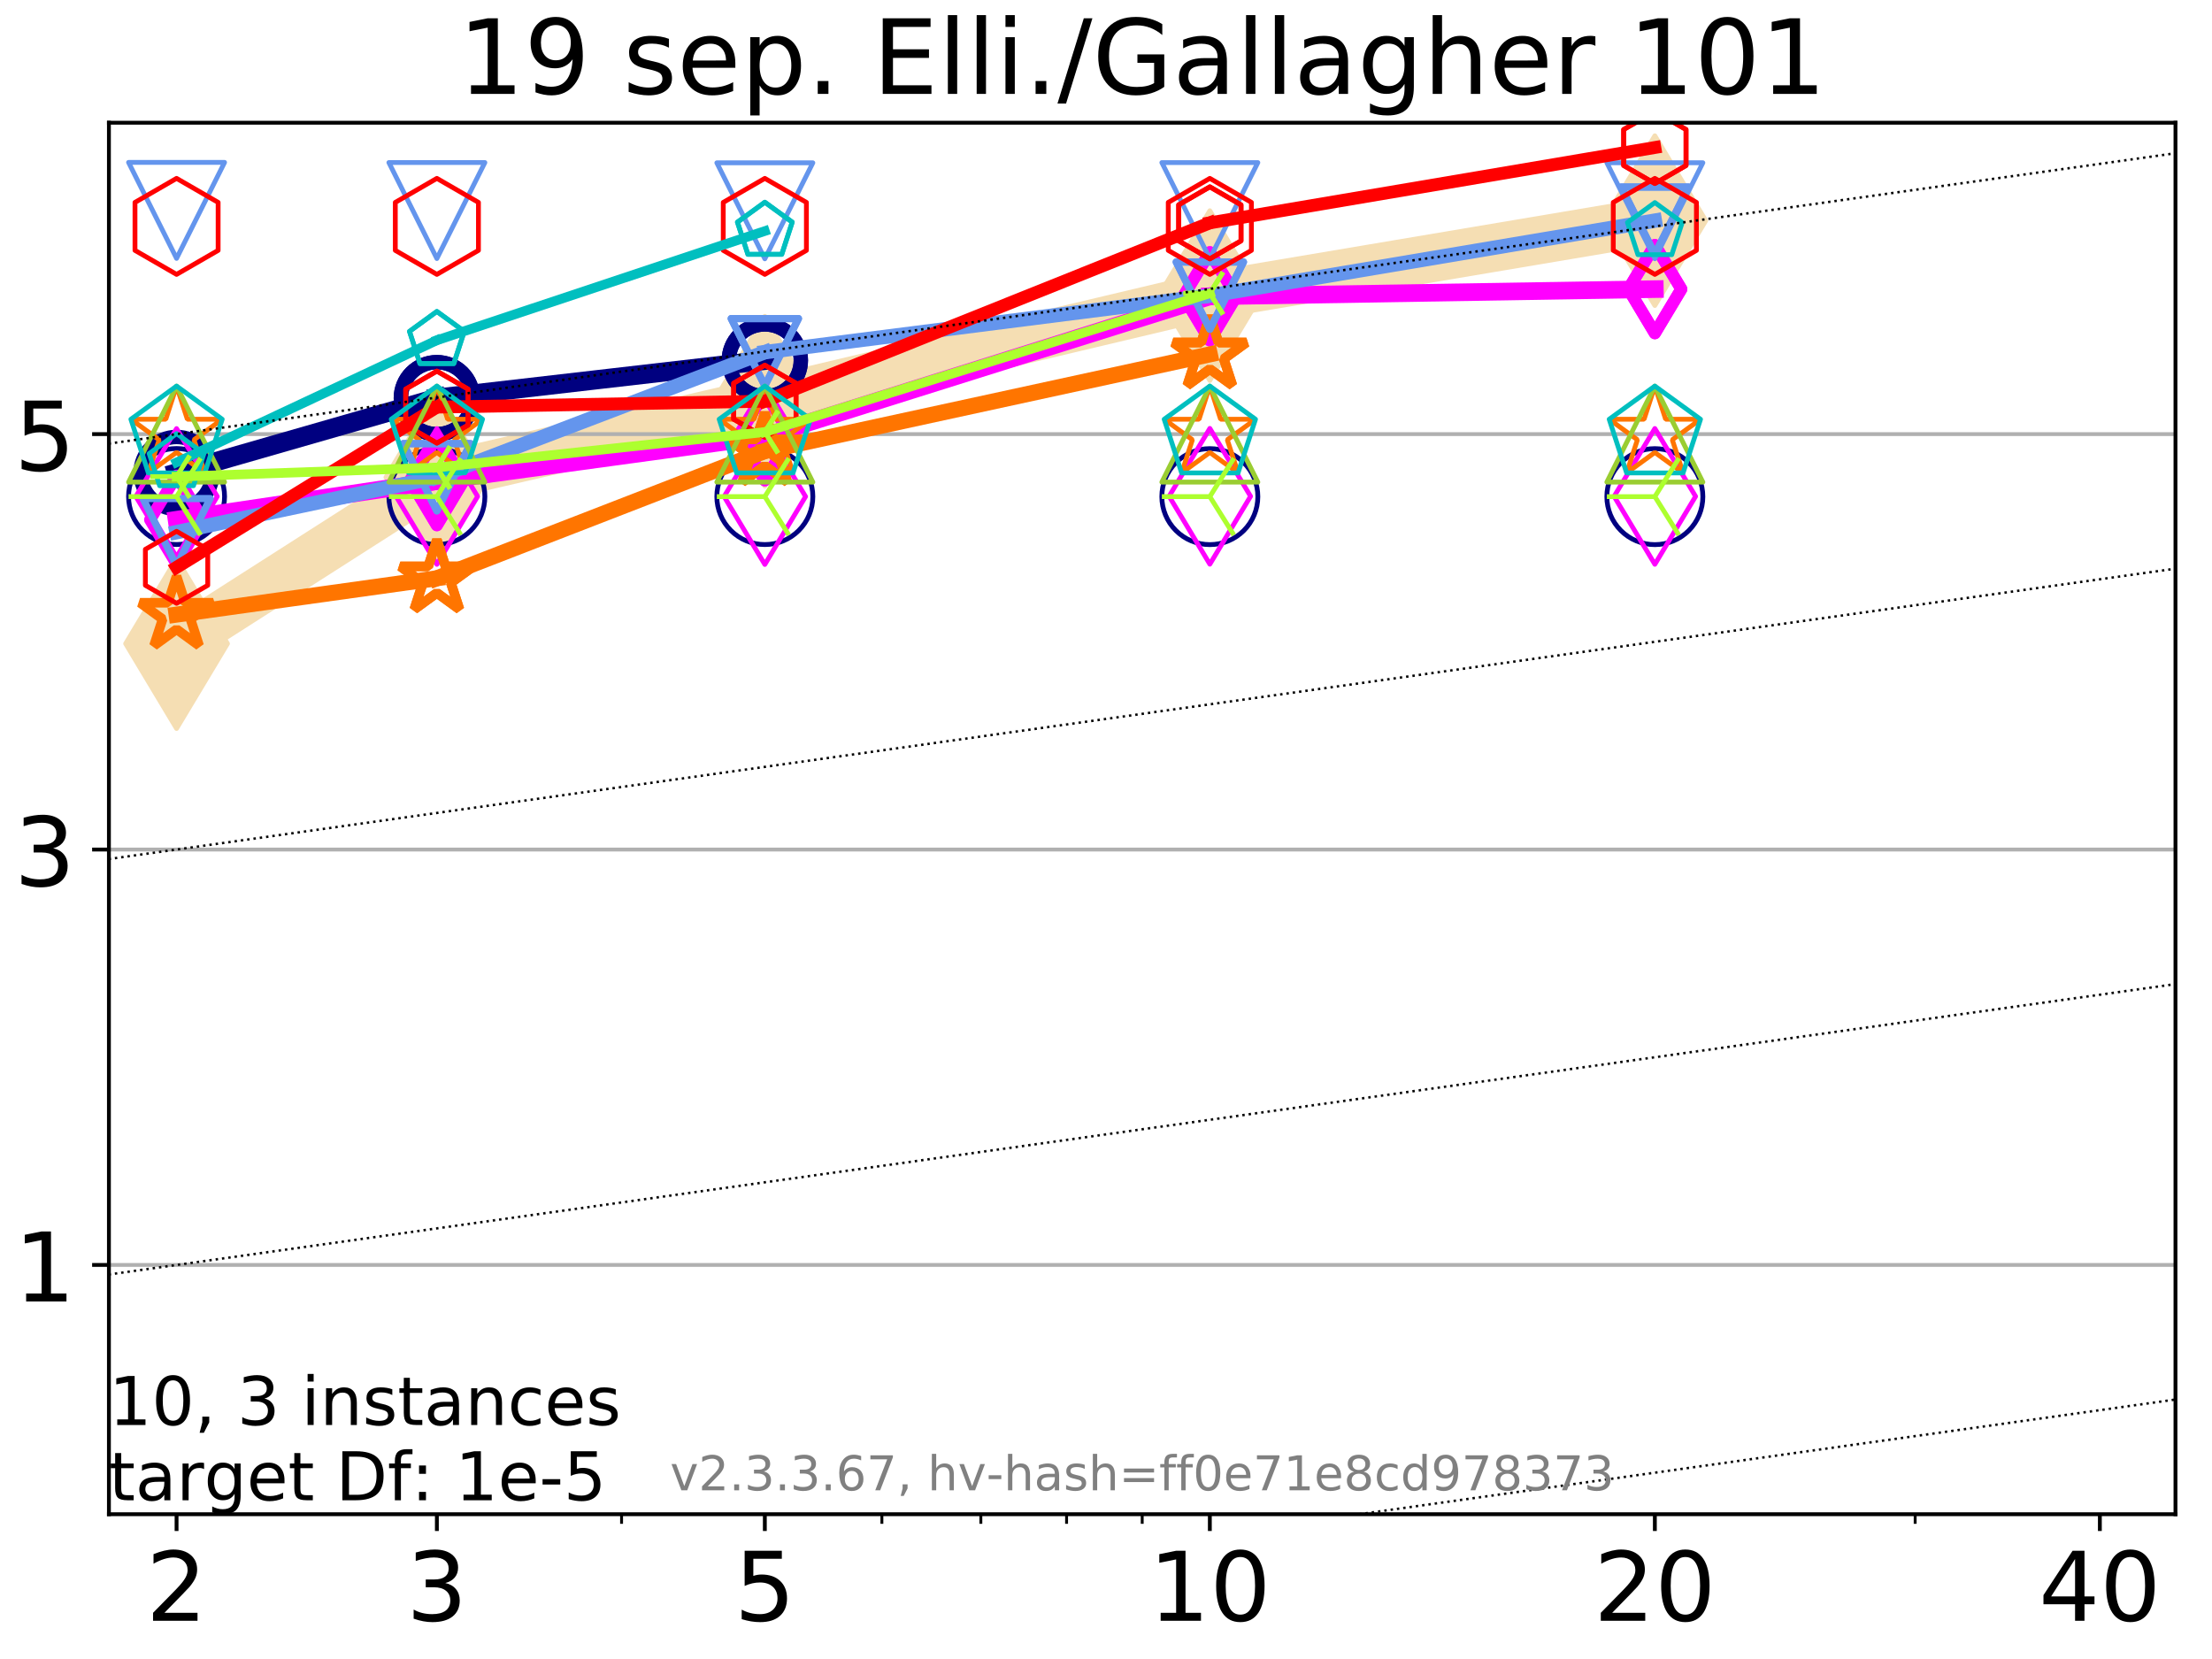 <?xml version="1.0" encoding="utf-8" standalone="no"?>
<!DOCTYPE svg PUBLIC "-//W3C//DTD SVG 1.1//EN"
  "http://www.w3.org/Graphics/SVG/1.1/DTD/svg11.dtd">
<!-- Created with matplotlib (https://matplotlib.org/) -->
<svg height="345.6pt" version="1.1" viewBox="0 0 460.8 345.6" width="460.8pt" xmlns="http://www.w3.org/2000/svg" xmlns:xlink="http://www.w3.org/1999/xlink">
 <defs>
  <style type="text/css">
*{stroke-linecap:butt;stroke-linejoin:round;}
  </style>
 </defs>
 <g id="figure_1">
  <g id="patch_1">
   <path d="M 0 345.6 
L 460.8 345.6 
L 460.8 0 
L 0 0 
z
" style="fill:#ffffff;"/>
  </g>
  <g id="axes_1">
   <g id="patch_2">
    <path d="M 22.69 315.44 
L 453.192 315.44 
L 453.192 25.56 
L 22.69 25.56 
z
" style="fill:#ffffff;"/>
   </g>
   <g id="line2d_1">
    <path clip-path="url(#pf9510afdbc)" d="M 36.781 134.08 
L 91.009 99.422 
L 159.329 83.578 
L 252.032 61.578 
L 344.736 45.964 
" style="fill:none;stroke:#f5deb3;stroke-linecap:square;stroke-width:10;"/>
    <defs>
     <path d="M 0 17.678 
L 10.607 0 
L 0 -17.678 
L -10.607 0 
z
" id="maaa1778fa6" style="stroke:#f5deb3;stroke-linejoin:miter;"/>
    </defs>
    <g clip-path="url(#pf9510afdbc)">
     <use style="fill:#f5deb3;stroke:#f5deb3;stroke-linejoin:miter;" x="36.781" xlink:href="#maaa1778fa6" y="134.08"/>
     <use style="fill:#f5deb3;stroke:#f5deb3;stroke-linejoin:miter;" x="91.009" xlink:href="#maaa1778fa6" y="99.422"/>
     <use style="fill:#f5deb3;stroke:#f5deb3;stroke-linejoin:miter;" x="159.329" xlink:href="#maaa1778fa6" y="83.578"/>
     <use style="fill:#f5deb3;stroke:#f5deb3;stroke-linejoin:miter;" x="252.032" xlink:href="#maaa1778fa6" y="61.578"/>
     <use style="fill:#f5deb3;stroke:#f5deb3;stroke-linejoin:miter;" x="344.736" xlink:href="#maaa1778fa6" y="45.964"/>
    </g>
   </g>
   <g id="matplotlib.axis_1">
    <g id="xtick_1">
     <g id="line2d_2">
      <defs>
       <path d="M 0 0 
L 0 3.5 
" id="m8e5c3747d3" style="stroke:#000000;stroke-width:0.8;"/>
      </defs>
      <g>
       <use style="stroke:#000000;stroke-width:0.8;" x="36.781" xlink:href="#m8e5c3747d3" y="315.44"/>
      </g>
     </g>
     <g id="text_1">
      <!-- 2 -->
      <defs>
       <path d="M 19.188 8.297 
L 53.609 8.297 
L 53.609 0 
L 7.328 0 
L 7.328 8.297 
Q 12.938 14.109 22.625 23.891 
Q 32.328 33.688 34.812 36.531 
Q 39.547 41.844 41.422 45.531 
Q 43.312 49.219 43.312 52.781 
Q 43.312 58.594 39.234 62.25 
Q 35.156 65.922 28.609 65.922 
Q 23.969 65.922 18.812 64.312 
Q 13.672 62.703 7.812 59.422 
L 7.812 69.391 
Q 13.766 71.781 18.938 73 
Q 24.125 74.219 28.422 74.219 
Q 39.75 74.219 46.484 68.547 
Q 53.219 62.891 53.219 53.422 
Q 53.219 48.922 51.531 44.891 
Q 49.859 40.875 45.406 35.406 
Q 44.188 33.984 37.641 27.219 
Q 31.109 20.453 19.188 8.297 
z
" id="DejaVuSans-50"/>
      </defs>
      <g transform="translate(30.419 337.637)scale(0.2 -0.2)">
       <use xlink:href="#DejaVuSans-50"/>
      </g>
     </g>
    </g>
    <g id="xtick_2">
     <g id="line2d_3">
      <g>
       <use style="stroke:#000000;stroke-width:0.8;" x="91.009" xlink:href="#m8e5c3747d3" y="315.44"/>
      </g>
     </g>
     <g id="text_2">
      <!-- 3 -->
      <defs>
       <path d="M 40.578 39.312 
Q 47.656 37.797 51.625 33 
Q 55.609 28.219 55.609 21.188 
Q 55.609 10.406 48.188 4.484 
Q 40.766 -1.422 27.094 -1.422 
Q 22.516 -1.422 17.656 -0.516 
Q 12.797 0.391 7.625 2.203 
L 7.625 11.719 
Q 11.719 9.328 16.594 8.109 
Q 21.484 6.891 26.812 6.891 
Q 36.078 6.891 40.938 10.547 
Q 45.797 14.203 45.797 21.188 
Q 45.797 27.641 41.281 31.266 
Q 36.766 34.906 28.719 34.906 
L 20.219 34.906 
L 20.219 43.016 
L 29.109 43.016 
Q 36.375 43.016 40.234 45.922 
Q 44.094 48.828 44.094 54.297 
Q 44.094 59.906 40.109 62.906 
Q 36.141 65.922 28.719 65.922 
Q 24.656 65.922 20.016 65.031 
Q 15.375 64.156 9.812 62.312 
L 9.812 71.094 
Q 15.438 72.656 20.344 73.438 
Q 25.25 74.219 29.594 74.219 
Q 40.828 74.219 47.359 69.109 
Q 53.906 64.016 53.906 55.328 
Q 53.906 49.266 50.438 45.094 
Q 46.969 40.922 40.578 39.312 
z
" id="DejaVuSans-51"/>
      </defs>
      <g transform="translate(84.647 337.637)scale(0.2 -0.2)">
       <use xlink:href="#DejaVuSans-51"/>
      </g>
     </g>
    </g>
    <g id="xtick_3">
     <g id="line2d_4">
      <g>
       <use style="stroke:#000000;stroke-width:0.8;" x="159.329" xlink:href="#m8e5c3747d3" y="315.44"/>
      </g>
     </g>
     <g id="text_3">
      <!-- 5 -->
      <defs>
       <path d="M 10.797 72.906 
L 49.516 72.906 
L 49.516 64.594 
L 19.828 64.594 
L 19.828 46.734 
Q 21.969 47.469 24.109 47.828 
Q 26.266 48.188 28.422 48.188 
Q 40.625 48.188 47.75 41.5 
Q 54.891 34.812 54.891 23.391 
Q 54.891 11.625 47.562 5.094 
Q 40.234 -1.422 26.906 -1.422 
Q 22.312 -1.422 17.547 -0.641 
Q 12.797 0.141 7.719 1.703 
L 7.719 11.625 
Q 12.109 9.234 16.797 8.062 
Q 21.484 6.891 26.703 6.891 
Q 35.156 6.891 40.078 11.328 
Q 45.016 15.766 45.016 23.391 
Q 45.016 31 40.078 35.438 
Q 35.156 39.891 26.703 39.891 
Q 22.75 39.891 18.812 39.016 
Q 14.891 38.141 10.797 36.281 
z
" id="DejaVuSans-53"/>
      </defs>
      <g transform="translate(152.966 337.637)scale(0.2 -0.2)">
       <use xlink:href="#DejaVuSans-53"/>
      </g>
     </g>
    </g>
    <g id="xtick_4">
     <g id="line2d_5">
      <g>
       <use style="stroke:#000000;stroke-width:0.8;" x="252.032" xlink:href="#m8e5c3747d3" y="315.44"/>
      </g>
     </g>
     <g id="text_4">
      <!-- 10 -->
      <defs>
       <path d="M 12.406 8.297 
L 28.516 8.297 
L 28.516 63.922 
L 10.984 60.406 
L 10.984 69.391 
L 28.422 72.906 
L 38.281 72.906 
L 38.281 8.297 
L 54.391 8.297 
L 54.391 0 
L 12.406 0 
z
" id="DejaVuSans-49"/>
       <path d="M 31.781 66.406 
Q 24.172 66.406 20.328 58.906 
Q 16.5 51.422 16.5 36.375 
Q 16.5 21.391 20.328 13.891 
Q 24.172 6.391 31.781 6.391 
Q 39.453 6.391 43.281 13.891 
Q 47.125 21.391 47.125 36.375 
Q 47.125 51.422 43.281 58.906 
Q 39.453 66.406 31.781 66.406 
z
M 31.781 74.219 
Q 44.047 74.219 50.516 64.516 
Q 56.984 54.828 56.984 36.375 
Q 56.984 17.969 50.516 8.266 
Q 44.047 -1.422 31.781 -1.422 
Q 19.531 -1.422 13.062 8.266 
Q 6.594 17.969 6.594 36.375 
Q 6.594 54.828 13.062 64.516 
Q 19.531 74.219 31.781 74.219 
z
" id="DejaVuSans-48"/>
      </defs>
      <g transform="translate(239.307 337.637)scale(0.2 -0.2)">
       <use xlink:href="#DejaVuSans-49"/>
       <use x="63.623" xlink:href="#DejaVuSans-48"/>
      </g>
     </g>
    </g>
    <g id="xtick_5">
     <g id="line2d_6">
      <g>
       <use style="stroke:#000000;stroke-width:0.8;" x="344.736" xlink:href="#m8e5c3747d3" y="315.44"/>
      </g>
     </g>
     <g id="text_5">
      <!-- 20 -->
      <g transform="translate(332.011 337.637)scale(0.2 -0.2)">
       <use xlink:href="#DejaVuSans-50"/>
       <use x="63.623" xlink:href="#DejaVuSans-48"/>
      </g>
     </g>
    </g>
    <g id="xtick_6">
     <g id="line2d_7">
      <g>
       <use style="stroke:#000000;stroke-width:0.8;" x="437.439" xlink:href="#m8e5c3747d3" y="315.44"/>
      </g>
     </g>
     <g id="text_6">
      <!-- 40 -->
      <defs>
       <path d="M 37.797 64.312 
L 12.891 25.391 
L 37.797 25.391 
z
M 35.203 72.906 
L 47.609 72.906 
L 47.609 25.391 
L 58.016 25.391 
L 58.016 17.188 
L 47.609 17.188 
L 47.609 0 
L 37.797 0 
L 37.797 17.188 
L 4.891 17.188 
L 4.891 26.703 
z
" id="DejaVuSans-52"/>
      </defs>
      <g transform="translate(424.714 337.637)scale(0.2 -0.2)">
       <use xlink:href="#DejaVuSans-52"/>
       <use x="63.623" xlink:href="#DejaVuSans-48"/>
      </g>
     </g>
    </g>
    <g id="xtick_7">
     <g id="line2d_8">
      <defs>
       <path d="M 0 0 
L 0 2 
" id="m51ea4a0364" style="stroke:#000000;stroke-width:0.6;"/>
      </defs>
      <g>
       <use style="stroke:#000000;stroke-width:0.6;" x="129.485" xlink:href="#m51ea4a0364" y="315.44"/>
      </g>
     </g>
    </g>
    <g id="xtick_8">
     <g id="line2d_9">
      <g>
       <use style="stroke:#000000;stroke-width:0.6;" x="183.713" xlink:href="#m51ea4a0364" y="315.44"/>
      </g>
     </g>
    </g>
    <g id="xtick_9">
     <g id="line2d_10">
      <g>
       <use style="stroke:#000000;stroke-width:0.6;" x="204.329" xlink:href="#m51ea4a0364" y="315.44"/>
      </g>
     </g>
    </g>
    <g id="xtick_10">
     <g id="line2d_11">
      <g>
       <use style="stroke:#000000;stroke-width:0.6;" x="222.188" xlink:href="#m51ea4a0364" y="315.44"/>
      </g>
     </g>
    </g>
    <g id="xtick_11">
     <g id="line2d_12">
      <g>
       <use style="stroke:#000000;stroke-width:0.6;" x="237.941" xlink:href="#m51ea4a0364" y="315.44"/>
      </g>
     </g>
    </g>
    <g id="xtick_12">
     <g id="line2d_13">
      <g>
       <use style="stroke:#000000;stroke-width:0.6;" x="398.964" xlink:href="#m51ea4a0364" y="315.44"/>
      </g>
     </g>
    </g>
   </g>
   <g id="matplotlib.axis_2">
    <g id="ytick_1">
     <g id="line2d_14">
      <path clip-path="url(#pf9510afdbc)" d="M 22.69 263.515 
L 453.192 263.515 
" style="fill:none;stroke:#b0b0b0;stroke-linecap:square;stroke-width:0.8;"/>
     </g>
     <g id="line2d_15">
      <defs>
       <path d="M 0 0 
L -3.5 0 
" id="m1d9b1becca" style="stroke:#000000;stroke-width:0.8;"/>
      </defs>
      <g>
       <use style="stroke:#000000;stroke-width:0.8;" x="22.69" xlink:href="#m1d9b1becca" y="263.515"/>
      </g>
     </g>
     <g id="text_7">
      <!-- 1 -->
      <g transform="translate(2.965 271.113)scale(0.2 -0.2)">
       <use xlink:href="#DejaVuSans-49"/>
      </g>
     </g>
    </g>
    <g id="ytick_2">
     <g id="line2d_16">
      <path clip-path="url(#pf9510afdbc)" d="M 22.69 176.973 
L 453.192 176.973 
" style="fill:none;stroke:#b0b0b0;stroke-linecap:square;stroke-width:0.8;"/>
     </g>
     <g id="line2d_17">
      <g>
       <use style="stroke:#000000;stroke-width:0.8;" x="22.69" xlink:href="#m1d9b1becca" y="176.973"/>
      </g>
     </g>
     <g id="text_8">
      <!-- 3 -->
      <g transform="translate(2.965 184.571)scale(0.2 -0.2)">
       <use xlink:href="#DejaVuSans-51"/>
      </g>
     </g>
    </g>
    <g id="ytick_3">
     <g id="line2d_18">
      <path clip-path="url(#pf9510afdbc)" d="M 22.69 90.431 
L 453.192 90.431 
" style="fill:none;stroke:#b0b0b0;stroke-linecap:square;stroke-width:0.8;"/>
     </g>
     <g id="line2d_19">
      <g>
       <use style="stroke:#000000;stroke-width:0.8;" x="22.69" xlink:href="#m1d9b1becca" y="90.431"/>
      </g>
     </g>
     <g id="text_9">
      <!-- 5 -->
      <g transform="translate(2.965 98.03)scale(0.2 -0.2)">
       <use xlink:href="#DejaVuSans-53"/>
      </g>
     </g>
    </g>
   </g>
   <g id="line2d_20">
    <path clip-path="url(#pf9510afdbc)" d="M 36.781 98.529 
L 91.009 82.945 
" style="fill:none;stroke:#000080;stroke-linecap:square;stroke-width:4;"/>
    <defs>
     <path d="M 0 7.5 
C 1.989 7.5 3.897 6.71 5.303 5.303 
C 6.71 3.897 7.5 1.989 7.5 0 
C 7.5 -1.989 6.71 -3.897 5.303 -5.303 
C 3.897 -6.71 1.989 -7.5 0 -7.5 
C -1.989 -7.5 -3.897 -6.71 -5.303 -5.303 
C -6.71 -3.897 -7.5 -1.989 -7.5 0 
C -7.5 1.989 -6.71 3.897 -5.303 5.303 
C -3.897 6.71 -1.989 7.5 0 7.5 
z
" id="mbad9df6b24" style="stroke:#000080;stroke-width:3;"/>
    </defs>
    <g clip-path="url(#pf9510afdbc)">
     <use style="fill-opacity:0;stroke:#000080;stroke-width:3;" x="36.781" xlink:href="#mbad9df6b24" y="98.529"/>
     <use style="fill-opacity:0;stroke:#000080;stroke-width:3;" x="91.009" xlink:href="#mbad9df6b24" y="82.945"/>
    </g>
   </g>
   <g id="line2d_21">
    <path clip-path="url(#pf9510afdbc)" d="M 91.009 82.945 
L 159.329 75.07 
" style="fill:none;stroke:#000080;stroke-linecap:square;stroke-width:4;"/>
    <g clip-path="url(#pf9510afdbc)">
     <use style="fill-opacity:0;stroke:#000080;stroke-width:3;" x="91.009" xlink:href="#mbad9df6b24" y="82.945"/>
     <use style="fill-opacity:0;stroke:#000080;stroke-width:3;" x="159.329" xlink:href="#mbad9df6b24" y="75.07"/>
    </g>
   </g>
   <g id="line2d_22">
    <path clip-path="url(#pf9510afdbc)" d="M 159.329 75.07 
" style="fill:none;stroke:#000080;stroke-linecap:square;stroke-width:4;"/>
    <g clip-path="url(#pf9510afdbc)">
     <use style="fill-opacity:0;stroke:#000080;stroke-width:3;" x="159.329" xlink:href="#mbad9df6b24" y="75.07"/>
    </g>
   </g>
   <g id="line2d_23"/>
   <g id="line2d_24">
    <defs>
     <path d="M 0 10 
C 2.652 10 5.196 8.946 7.071 7.071 
C 8.946 5.196 10 2.652 10 0 
C 10 -2.652 8.946 -5.196 7.071 -7.071 
C 5.196 -8.946 2.652 -10 0 -10 
C -2.652 -10 -5.196 -8.946 -7.071 -7.071 
C -8.946 -5.196 -10 -2.652 -10 0 
C -10 2.652 -8.946 5.196 -7.071 7.071 
C -5.196 8.946 -2.652 10 0 10 
z
" id="m84ba2be146" style="stroke:#000080;"/>
    </defs>
    <g clip-path="url(#pf9510afdbc)">
     <use style="fill-opacity:0;stroke:#000080;" x="36.781" xlink:href="#m84ba2be146" y="103.432"/>
     <use style="fill-opacity:0;stroke:#000080;" x="91.009" xlink:href="#m84ba2be146" y="103.448"/>
     <use style="fill-opacity:0;stroke:#000080;" x="159.329" xlink:href="#m84ba2be146" y="103.44"/>
     <use style="fill-opacity:0;stroke:#000080;" x="252.032" xlink:href="#m84ba2be146" y="103.455"/>
     <use style="fill-opacity:0;stroke:#000080;" x="344.736" xlink:href="#m84ba2be146" y="103.456"/>
    </g>
   </g>
   <g id="line2d_25">
    <path clip-path="url(#pf9510afdbc)" d="M 36.781 108.274 
L 91.009 100.221 
" style="fill:none;stroke:#ff00ff;stroke-linecap:square;stroke-width:3.667;"/>
    <defs>
     <path d="M 0 9.192 
L 5.515 0 
L 0 -9.192 
L -5.515 0 
z
" id="m526e25d082" style="stroke:#ff00ff;stroke-linejoin:miter;stroke-width:2.5;"/>
    </defs>
    <g clip-path="url(#pf9510afdbc)">
     <use style="fill-opacity:0;stroke:#ff00ff;stroke-linejoin:miter;stroke-width:2.5;" x="36.781" xlink:href="#m526e25d082" y="108.274"/>
     <use style="fill-opacity:0;stroke:#ff00ff;stroke-linejoin:miter;stroke-width:2.5;" x="91.009" xlink:href="#m526e25d082" y="100.221"/>
    </g>
   </g>
   <g id="line2d_26">
    <path clip-path="url(#pf9510afdbc)" d="M 91.009 100.221 
L 159.329 90.878 
" style="fill:none;stroke:#ff00ff;stroke-linecap:square;stroke-width:3.667;"/>
    <g clip-path="url(#pf9510afdbc)">
     <use style="fill-opacity:0;stroke:#ff00ff;stroke-linejoin:miter;stroke-width:2.5;" x="91.009" xlink:href="#m526e25d082" y="100.221"/>
     <use style="fill-opacity:0;stroke:#ff00ff;stroke-linejoin:miter;stroke-width:2.5;" x="159.329" xlink:href="#m526e25d082" y="90.878"/>
    </g>
   </g>
   <g id="line2d_27">
    <path clip-path="url(#pf9510afdbc)" d="M 159.329 90.878 
L 252.032 61.731 
" style="fill:none;stroke:#ff00ff;stroke-linecap:square;stroke-width:3.667;"/>
    <g clip-path="url(#pf9510afdbc)">
     <use style="fill-opacity:0;stroke:#ff00ff;stroke-linejoin:miter;stroke-width:2.5;" x="159.329" xlink:href="#m526e25d082" y="90.878"/>
     <use style="fill-opacity:0;stroke:#ff00ff;stroke-linejoin:miter;stroke-width:2.5;" x="252.032" xlink:href="#m526e25d082" y="61.731"/>
    </g>
   </g>
   <g id="line2d_28">
    <path clip-path="url(#pf9510afdbc)" d="M 252.032 61.731 
L 344.736 60.229 
" style="fill:none;stroke:#ff00ff;stroke-linecap:square;stroke-width:3.667;"/>
    <g clip-path="url(#pf9510afdbc)">
     <use style="fill-opacity:0;stroke:#ff00ff;stroke-linejoin:miter;stroke-width:2.5;" x="252.032" xlink:href="#m526e25d082" y="61.731"/>
     <use style="fill-opacity:0;stroke:#ff00ff;stroke-linejoin:miter;stroke-width:2.5;" x="344.736" xlink:href="#m526e25d082" y="60.229"/>
    </g>
   </g>
   <g id="line2d_29">
    <path clip-path="url(#pf9510afdbc)" d="M 344.736 60.229 
" style="fill:none;stroke:#ff00ff;stroke-linecap:square;stroke-width:3.667;"/>
    <g clip-path="url(#pf9510afdbc)">
     <use style="fill-opacity:0;stroke:#ff00ff;stroke-linejoin:miter;stroke-width:2.5;" x="344.736" xlink:href="#m526e25d082" y="60.229"/>
    </g>
   </g>
   <g id="line2d_30"/>
   <g id="line2d_31">
    <defs>
     <path d="M 0 14.142 
L 8.485 0 
L 0 -14.142 
L -8.485 0 
z
" id="m7cdb1234f4" style="stroke:#ff00ff;stroke-linejoin:miter;"/>
    </defs>
    <g clip-path="url(#pf9510afdbc)">
     <use style="fill-opacity:0;stroke:#ff00ff;stroke-linejoin:miter;" x="36.781" xlink:href="#m7cdb1234f4" y="103.424"/>
     <use style="fill-opacity:0;stroke:#ff00ff;stroke-linejoin:miter;" x="91.009" xlink:href="#m7cdb1234f4" y="103.42"/>
     <use style="fill-opacity:0;stroke:#ff00ff;stroke-linejoin:miter;" x="159.329" xlink:href="#m7cdb1234f4" y="103.442"/>
     <use style="fill-opacity:0;stroke:#ff00ff;stroke-linejoin:miter;" x="252.032" xlink:href="#m7cdb1234f4" y="103.388"/>
     <use style="fill-opacity:0;stroke:#ff00ff;stroke-linejoin:miter;" x="344.736" xlink:href="#m7cdb1234f4" y="103.41"/>
    </g>
   </g>
   <g id="line2d_32">
    <path clip-path="url(#pf9510afdbc)" d="M 36.781 128.033 
L 91.009 120.461 
" style="fill:none;stroke:#ff7500;stroke-linecap:square;stroke-width:3.333;"/>
    <defs>
     <path d="M 0 -8 
L -1.796 -2.472 
L -7.608 -2.472 
L -2.906 0.944 
L -4.702 6.472 
L -0 3.056 
L 4.702 6.472 
L 2.906 0.944 
L 7.608 -2.472 
L 1.796 -2.472 
z
" id="maeefaadb43" style="stroke:#ff7500;stroke-linejoin:bevel;stroke-width:2;"/>
    </defs>
    <g clip-path="url(#pf9510afdbc)">
     <use style="fill-opacity:0;stroke:#ff7500;stroke-linejoin:bevel;stroke-width:2;" x="36.781" xlink:href="#maeefaadb43" y="128.033"/>
     <use style="fill-opacity:0;stroke:#ff7500;stroke-linejoin:bevel;stroke-width:2;" x="91.009" xlink:href="#maeefaadb43" y="120.461"/>
    </g>
   </g>
   <g id="line2d_33">
    <path clip-path="url(#pf9510afdbc)" d="M 91.009 120.461 
L 159.329 93.968 
" style="fill:none;stroke:#ff7500;stroke-linecap:square;stroke-width:3.333;"/>
    <g clip-path="url(#pf9510afdbc)">
     <use style="fill-opacity:0;stroke:#ff7500;stroke-linejoin:bevel;stroke-width:2;" x="91.009" xlink:href="#maeefaadb43" y="120.461"/>
     <use style="fill-opacity:0;stroke:#ff7500;stroke-linejoin:bevel;stroke-width:2;" x="159.329" xlink:href="#maeefaadb43" y="93.968"/>
    </g>
   </g>
   <g id="line2d_34">
    <path clip-path="url(#pf9510afdbc)" d="M 159.329 93.968 
L 252.032 73.822 
" style="fill:none;stroke:#ff7500;stroke-linecap:square;stroke-width:3.333;"/>
    <g clip-path="url(#pf9510afdbc)">
     <use style="fill-opacity:0;stroke:#ff7500;stroke-linejoin:bevel;stroke-width:2;" x="159.329" xlink:href="#maeefaadb43" y="93.968"/>
     <use style="fill-opacity:0;stroke:#ff7500;stroke-linejoin:bevel;stroke-width:2;" x="252.032" xlink:href="#maeefaadb43" y="73.822"/>
    </g>
   </g>
   <g id="line2d_35">
    <path clip-path="url(#pf9510afdbc)" d="M 252.032 73.822 
" style="fill:none;stroke:#ff7500;stroke-linecap:square;stroke-width:3.333;"/>
    <g clip-path="url(#pf9510afdbc)">
     <use style="fill-opacity:0;stroke:#ff7500;stroke-linejoin:bevel;stroke-width:2;" x="252.032" xlink:href="#maeefaadb43" y="73.822"/>
    </g>
   </g>
   <g id="line2d_36"/>
   <g id="line2d_37">
    <defs>
     <path d="M 0 -10 
L -2.245 -3.09 
L -9.511 -3.09 
L -3.633 1.18 
L -5.878 8.09 
L -0 3.82 
L 5.878 8.09 
L 3.633 1.18 
L 9.511 -3.09 
L 2.245 -3.09 
z
" id="m427a43c36c" style="stroke:#ff7500;stroke-linejoin:bevel;"/>
    </defs>
    <g clip-path="url(#pf9510afdbc)">
     <use style="fill-opacity:0;stroke:#ff7500;stroke-linejoin:bevel;" x="36.781" xlink:href="#m427a43c36c" y="90.43"/>
     <use style="fill-opacity:0;stroke:#ff7500;stroke-linejoin:bevel;" x="91.009" xlink:href="#m427a43c36c" y="90.431"/>
     <use style="fill-opacity:0;stroke:#ff7500;stroke-linejoin:bevel;" x="159.329" xlink:href="#m427a43c36c" y="90.431"/>
     <use style="fill-opacity:0;stroke:#ff7500;stroke-linejoin:bevel;" x="252.032" xlink:href="#m427a43c36c" y="90.431"/>
     <use style="fill-opacity:0;stroke:#ff7500;stroke-linejoin:bevel;" x="344.736" xlink:href="#m427a43c36c" y="90.431"/>
    </g>
   </g>
   <g id="line2d_38">
    <path clip-path="url(#pf9510afdbc)" d="M 36.781 110.863 
L 91.009 99.422 
" style="fill:none;stroke:#6495ed;stroke-linecap:square;stroke-width:3;"/>
    <defs>
     <path d="M -0 7 
L 7 -7 
L -7 -7 
z
" id="m3f0541ff7d" style="stroke:#6495ed;stroke-linejoin:miter;stroke-width:1.5;"/>
    </defs>
    <g clip-path="url(#pf9510afdbc)">
     <use style="fill-opacity:0;stroke:#6495ed;stroke-linejoin:miter;stroke-width:1.5;" x="36.781" xlink:href="#m3f0541ff7d" y="110.863"/>
     <use style="fill-opacity:0;stroke:#6495ed;stroke-linejoin:miter;stroke-width:1.5;" x="91.009" xlink:href="#m3f0541ff7d" y="99.422"/>
    </g>
   </g>
   <g id="line2d_39">
    <path clip-path="url(#pf9510afdbc)" d="M 91.009 99.422 
L 159.329 73.363 
" style="fill:none;stroke:#6495ed;stroke-linecap:square;stroke-width:3;"/>
    <g clip-path="url(#pf9510afdbc)">
     <use style="fill-opacity:0;stroke:#6495ed;stroke-linejoin:miter;stroke-width:1.5;" x="91.009" xlink:href="#m3f0541ff7d" y="99.422"/>
     <use style="fill-opacity:0;stroke:#6495ed;stroke-linejoin:miter;stroke-width:1.5;" x="159.329" xlink:href="#m3f0541ff7d" y="73.363"/>
    </g>
   </g>
   <g id="line2d_40">
    <path clip-path="url(#pf9510afdbc)" d="M 159.329 73.363 
L 252.032 61.578 
" style="fill:none;stroke:#6495ed;stroke-linecap:square;stroke-width:3;"/>
    <g clip-path="url(#pf9510afdbc)">
     <use style="fill-opacity:0;stroke:#6495ed;stroke-linejoin:miter;stroke-width:1.5;" x="159.329" xlink:href="#m3f0541ff7d" y="73.363"/>
     <use style="fill-opacity:0;stroke:#6495ed;stroke-linejoin:miter;stroke-width:1.5;" x="252.032" xlink:href="#m3f0541ff7d" y="61.578"/>
    </g>
   </g>
   <g id="line2d_41">
    <path clip-path="url(#pf9510afdbc)" d="M 252.032 61.578 
L 344.736 45.964 
" style="fill:none;stroke:#6495ed;stroke-linecap:square;stroke-width:3;"/>
    <g clip-path="url(#pf9510afdbc)">
     <use style="fill-opacity:0;stroke:#6495ed;stroke-linejoin:miter;stroke-width:1.5;" x="252.032" xlink:href="#m3f0541ff7d" y="61.578"/>
     <use style="fill-opacity:0;stroke:#6495ed;stroke-linejoin:miter;stroke-width:1.5;" x="344.736" xlink:href="#m3f0541ff7d" y="45.964"/>
    </g>
   </g>
   <g id="line2d_42">
    <path clip-path="url(#pf9510afdbc)" d="M 344.736 45.964 
" style="fill:none;stroke:#6495ed;stroke-linecap:square;stroke-width:3;"/>
    <g clip-path="url(#pf9510afdbc)">
     <use style="fill-opacity:0;stroke:#6495ed;stroke-linejoin:miter;stroke-width:1.5;" x="344.736" xlink:href="#m3f0541ff7d" y="45.964"/>
    </g>
   </g>
   <g id="line2d_43"/>
   <g id="line2d_44">
    <defs>
     <path d="M -0 10 
L 10 -10 
L -10 -10 
z
" id="m66cd787b67" style="stroke:#6495ed;stroke-linejoin:miter;"/>
    </defs>
    <g clip-path="url(#pf9510afdbc)">
     <use style="fill-opacity:0;stroke:#6495ed;stroke-linejoin:miter;" x="36.781" xlink:href="#m66cd787b67" y="43.828"/>
     <use style="fill-opacity:0;stroke:#6495ed;stroke-linejoin:miter;" x="91.009" xlink:href="#m66cd787b67" y="43.86"/>
     <use style="fill-opacity:0;stroke:#6495ed;stroke-linejoin:miter;" x="159.329" xlink:href="#m66cd787b67" y="43.916"/>
     <use style="fill-opacity:0;stroke:#6495ed;stroke-linejoin:miter;" x="252.032" xlink:href="#m66cd787b67" y="43.869"/>
     <use style="fill-opacity:0;stroke:#6495ed;stroke-linejoin:miter;" x="344.736" xlink:href="#m66cd787b67" y="43.904"/>
    </g>
   </g>
   <g id="line2d_45">
    <path clip-path="url(#pf9510afdbc)" d="M 36.781 118.181 
L 91.009 84.81 
" style="fill:none;stroke:#ff0000;stroke-linecap:square;stroke-width:2.667;"/>
    <defs>
     <path d="M 0 -7.5 
L -6.495 -3.75 
L -6.495 3.75 
L -0 7.5 
L 6.495 3.75 
L 6.495 -3.75 
z
" id="m57a8f737cd" style="stroke:#ff0000;stroke-linejoin:miter;"/>
    </defs>
    <g clip-path="url(#pf9510afdbc)">
     <use style="fill-opacity:0;stroke:#ff0000;stroke-linejoin:miter;" x="36.781" xlink:href="#m57a8f737cd" y="118.181"/>
     <use style="fill-opacity:0;stroke:#ff0000;stroke-linejoin:miter;" x="91.009" xlink:href="#m57a8f737cd" y="84.81"/>
    </g>
   </g>
   <g id="line2d_46">
    <path clip-path="url(#pf9510afdbc)" d="M 91.009 84.81 
L 159.329 83.578 
" style="fill:none;stroke:#ff0000;stroke-linecap:square;stroke-width:2.667;"/>
    <g clip-path="url(#pf9510afdbc)">
     <use style="fill-opacity:0;stroke:#ff0000;stroke-linejoin:miter;" x="91.009" xlink:href="#m57a8f737cd" y="84.81"/>
     <use style="fill-opacity:0;stroke:#ff0000;stroke-linejoin:miter;" x="159.329" xlink:href="#m57a8f737cd" y="83.578"/>
    </g>
   </g>
   <g id="line2d_47">
    <path clip-path="url(#pf9510afdbc)" d="M 159.329 83.578 
L 252.032 46.424 
" style="fill:none;stroke:#ff0000;stroke-linecap:square;stroke-width:2.667;"/>
    <g clip-path="url(#pf9510afdbc)">
     <use style="fill-opacity:0;stroke:#ff0000;stroke-linejoin:miter;" x="159.329" xlink:href="#m57a8f737cd" y="83.578"/>
     <use style="fill-opacity:0;stroke:#ff0000;stroke-linejoin:miter;" x="252.032" xlink:href="#m57a8f737cd" y="46.424"/>
    </g>
   </g>
   <g id="line2d_48">
    <path clip-path="url(#pf9510afdbc)" d="M 252.032 46.424 
L 344.736 30.728 
" style="fill:none;stroke:#ff0000;stroke-linecap:square;stroke-width:2.667;"/>
    <g clip-path="url(#pf9510afdbc)">
     <use style="fill-opacity:0;stroke:#ff0000;stroke-linejoin:miter;" x="252.032" xlink:href="#m57a8f737cd" y="46.424"/>
     <use style="fill-opacity:0;stroke:#ff0000;stroke-linejoin:miter;" x="344.736" xlink:href="#m57a8f737cd" y="30.728"/>
    </g>
   </g>
   <g id="line2d_49">
    <path clip-path="url(#pf9510afdbc)" d="M 344.736 30.728 
" style="fill:none;stroke:#ff0000;stroke-linecap:square;stroke-width:2.667;"/>
    <g clip-path="url(#pf9510afdbc)">
     <use style="fill-opacity:0;stroke:#ff0000;stroke-linejoin:miter;" x="344.736" xlink:href="#m57a8f737cd" y="30.728"/>
    </g>
   </g>
   <g id="line2d_50"/>
   <g id="line2d_51">
    <defs>
     <path d="M 0 -10 
L -8.66 -5 
L -8.66 5 
L -0 10 
L 8.66 5 
L 8.66 -5 
z
" id="m2aae842935" style="stroke:#ff0000;stroke-linejoin:miter;"/>
    </defs>
    <g clip-path="url(#pf9510afdbc)">
     <use style="fill-opacity:0;stroke:#ff0000;stroke-linejoin:miter;" x="36.781" xlink:href="#m2aae842935" y="47.16"/>
     <use style="fill-opacity:0;stroke:#ff0000;stroke-linejoin:miter;" x="91.009" xlink:href="#m2aae842935" y="47.16"/>
     <use style="fill-opacity:0;stroke:#ff0000;stroke-linejoin:miter;" x="159.329" xlink:href="#m2aae842935" y="47.16"/>
     <use style="fill-opacity:0;stroke:#ff0000;stroke-linejoin:miter;" x="252.032" xlink:href="#m2aae842935" y="47.16"/>
     <use style="fill-opacity:0;stroke:#ff0000;stroke-linejoin:miter;" x="344.736" xlink:href="#m2aae842935" y="47.16"/>
    </g>
   </g>
   <g id="line2d_52"/>
   <g id="line2d_53">
    <defs>
     <path d="M 0 -10 
L -10 10 
L 10 10 
z
" id="me2dac212e8" style="stroke:#9acd32;stroke-linejoin:miter;"/>
    </defs>
    <g clip-path="url(#pf9510afdbc)">
     <use style="fill-opacity:0;stroke:#9acd32;stroke-linejoin:miter;" x="36.781" xlink:href="#me2dac212e8" y="90.431"/>
     <use style="fill-opacity:0;stroke:#9acd32;stroke-linejoin:miter;" x="91.009" xlink:href="#me2dac212e8" y="90.431"/>
     <use style="fill-opacity:0;stroke:#9acd32;stroke-linejoin:miter;" x="159.329" xlink:href="#me2dac212e8" y="90.431"/>
     <use style="fill-opacity:0;stroke:#9acd32;stroke-linejoin:miter;" x="252.032" xlink:href="#me2dac212e8" y="90.431"/>
     <use style="fill-opacity:0;stroke:#9acd32;stroke-linejoin:miter;" x="344.736" xlink:href="#me2dac212e8" y="90.431"/>
    </g>
   </g>
   <g id="line2d_54">
    <path clip-path="url(#pf9510afdbc)" d="M 36.781 96.328 
L 91.009 70.885 
" style="fill:none;stroke:#00bfbf;stroke-linecap:square;stroke-width:2;"/>
    <defs>
     <path d="M 0 -6 
L -5.706 -1.854 
L -3.527 4.854 
L 3.527 4.854 
L 5.706 -1.854 
z
" id="mfd9ff4732d" style="stroke:#00bfbf;stroke-linejoin:miter;"/>
    </defs>
    <g clip-path="url(#pf9510afdbc)">
     <use style="fill-opacity:0;stroke:#00bfbf;stroke-linejoin:miter;" x="36.781" xlink:href="#mfd9ff4732d" y="96.328"/>
     <use style="fill-opacity:0;stroke:#00bfbf;stroke-linejoin:miter;" x="91.009" xlink:href="#mfd9ff4732d" y="70.885"/>
    </g>
   </g>
   <g id="line2d_55">
    <path clip-path="url(#pf9510afdbc)" d="M 91.009 70.885 
L 159.329 48.129 
" style="fill:none;stroke:#00bfbf;stroke-linecap:square;stroke-width:2;"/>
    <g clip-path="url(#pf9510afdbc)">
     <use style="fill-opacity:0;stroke:#00bfbf;stroke-linejoin:miter;" x="91.009" xlink:href="#mfd9ff4732d" y="70.885"/>
     <use style="fill-opacity:0;stroke:#00bfbf;stroke-linejoin:miter;" x="159.329" xlink:href="#mfd9ff4732d" y="48.129"/>
    </g>
   </g>
   <g id="line2d_56">
    <path clip-path="url(#pf9510afdbc)" d="M 159.329 48.129 
" style="fill:none;stroke:#00bfbf;stroke-linecap:square;stroke-width:2;"/>
    <g clip-path="url(#pf9510afdbc)">
     <use style="fill-opacity:0;stroke:#00bfbf;stroke-linejoin:miter;" x="159.329" xlink:href="#mfd9ff4732d" y="48.129"/>
    </g>
   </g>
   <g id="line2d_57">
    <path clip-path="url(#pf9510afdbc)" d="M 344.736 48.199 
" style="fill:none;stroke:#00bfbf;stroke-linecap:square;stroke-width:2;"/>
    <g clip-path="url(#pf9510afdbc)">
     <use style="fill-opacity:0;stroke:#00bfbf;stroke-linejoin:miter;" x="344.736" xlink:href="#mfd9ff4732d" y="48.199"/>
    </g>
   </g>
   <g id="line2d_58"/>
   <g id="line2d_59">
    <defs>
     <path d="M 0 -10 
L -9.511 -3.09 
L -5.878 8.09 
L 5.878 8.09 
L 9.511 -3.09 
z
" id="mb50c166f28" style="stroke:#00bfbf;stroke-linejoin:miter;"/>
    </defs>
    <g clip-path="url(#pf9510afdbc)">
     <use style="fill-opacity:0;stroke:#00bfbf;stroke-linejoin:miter;" x="36.781" xlink:href="#mb50c166f28" y="90.428"/>
     <use style="fill-opacity:0;stroke:#00bfbf;stroke-linejoin:miter;" x="91.009" xlink:href="#mb50c166f28" y="90.418"/>
     <use style="fill-opacity:0;stroke:#00bfbf;stroke-linejoin:miter;" x="159.329" xlink:href="#mb50c166f28" y="90.422"/>
     <use style="fill-opacity:0;stroke:#00bfbf;stroke-linejoin:miter;" x="252.032" xlink:href="#mb50c166f28" y="90.428"/>
     <use style="fill-opacity:0;stroke:#00bfbf;stroke-linejoin:miter;" x="344.736" xlink:href="#mb50c166f28" y="90.428"/>
    </g>
   </g>
   <g id="line2d_60">
    <path clip-path="url(#pf9510afdbc)" d="M 36.781 99.291 
L 91.009 97.392 
" style="fill:none;stroke:#adff2f;stroke-linecap:square;stroke-width:2;"/>
    <defs>
     <path d="M 0 0 
L -5.5 -0 
M 0 0 
L 2.75 4.4 
M 0 0 
L 2.75 -4.4 
" id="m1a9fa0e71f" style="stroke:#adff2f;"/>
    </defs>
    <g clip-path="url(#pf9510afdbc)">
     <use style="fill-opacity:0;stroke:#adff2f;" x="36.781" xlink:href="#m1a9fa0e71f" y="99.291"/>
     <use style="fill-opacity:0;stroke:#adff2f;" x="91.009" xlink:href="#m1a9fa0e71f" y="97.392"/>
    </g>
   </g>
   <g id="line2d_61">
    <path clip-path="url(#pf9510afdbc)" d="M 91.009 97.392 
L 159.329 90 
" style="fill:none;stroke:#adff2f;stroke-linecap:square;stroke-width:2;"/>
    <g clip-path="url(#pf9510afdbc)">
     <use style="fill-opacity:0;stroke:#adff2f;" x="91.009" xlink:href="#m1a9fa0e71f" y="97.392"/>
     <use style="fill-opacity:0;stroke:#adff2f;" x="159.329" xlink:href="#m1a9fa0e71f" y="90"/>
    </g>
   </g>
   <g id="line2d_62">
    <path clip-path="url(#pf9510afdbc)" d="M 159.329 90 
L 252.032 61.094 
" style="fill:none;stroke:#adff2f;stroke-linecap:square;stroke-width:2;"/>
    <g clip-path="url(#pf9510afdbc)">
     <use style="fill-opacity:0;stroke:#adff2f;" x="159.329" xlink:href="#m1a9fa0e71f" y="90"/>
     <use style="fill-opacity:0;stroke:#adff2f;" x="252.032" xlink:href="#m1a9fa0e71f" y="61.094"/>
    </g>
   </g>
   <g id="line2d_63">
    <path clip-path="url(#pf9510afdbc)" d="M 252.032 61.094 
" style="fill:none;stroke:#adff2f;stroke-linecap:square;stroke-width:2;"/>
    <g clip-path="url(#pf9510afdbc)">
     <use style="fill-opacity:0;stroke:#adff2f;" x="252.032" xlink:href="#m1a9fa0e71f" y="61.094"/>
    </g>
   </g>
   <g id="line2d_64"/>
   <g id="line2d_65">
    <defs>
     <path d="M 0 0 
L -10 -0 
M 0 0 
L 5 8 
M 0 0 
L 5 -8 
" id="m5f5a689b9e" style="stroke:#adff2f;"/>
    </defs>
    <g clip-path="url(#pf9510afdbc)">
     <use style="fill-opacity:0;stroke:#adff2f;" x="36.781" xlink:href="#m5f5a689b9e" y="103.448"/>
     <use style="fill-opacity:0;stroke:#adff2f;" x="91.009" xlink:href="#m5f5a689b9e" y="103.448"/>
     <use style="fill-opacity:0;stroke:#adff2f;" x="159.329" xlink:href="#m5f5a689b9e" y="103.453"/>
     <use style="fill-opacity:0;stroke:#adff2f;" x="252.032" xlink:href="#m5f5a689b9e" y="103.453"/>
     <use style="fill-opacity:0;stroke:#adff2f;" x="344.736" xlink:href="#m5f5a689b9e" y="103.456"/>
    </g>
   </g>
   <g id="line2d_66"/>
   <g id="line2d_67">
    <path clip-path="url(#pf9510afdbc)" d="M 61.383 346.6 
L 461.8 290.337 
" style="fill:none;stroke:#000000;stroke-dasharray:0.5,0.825;stroke-dashoffset:0;stroke-width:0.5;"/>
   </g>
   <g id="line2d_68">
    <path clip-path="url(#pf9510afdbc)" d="M -1 268.824 
L 461.8 203.795 
" style="fill:none;stroke:#000000;stroke-dasharray:0.5,0.825;stroke-dashoffset:0;stroke-width:0.5;"/>
   </g>
   <g id="line2d_69">
    <path clip-path="url(#pf9510afdbc)" d="M -1 182.282 
L 461.8 117.253 
" style="fill:none;stroke:#000000;stroke-dasharray:0.5,0.825;stroke-dashoffset:0;stroke-width:0.5;"/>
   </g>
   <g id="line2d_70">
    <path clip-path="url(#pf9510afdbc)" d="M -1 95.74 
L 461.8 30.711 
" style="fill:none;stroke:#000000;stroke-dasharray:0.5,0.825;stroke-dashoffset:0;stroke-width:0.5;"/>
   </g>
   <g id="line2d_71">
    <path clip-path="url(#pf9510afdbc)" d="M -1 9.198 
L 71.577 -1 
" style="fill:none;stroke:#000000;stroke-dasharray:0.5,0.825;stroke-dashoffset:0;stroke-width:0.5;"/>
   </g>
   <g id="patch_3">
    <path d="M 22.69 315.44 
L 22.69 25.56 
" style="fill:none;stroke:#000000;stroke-linecap:square;stroke-linejoin:miter;stroke-width:0.8;"/>
   </g>
   <g id="patch_4">
    <path d="M 453.192 315.44 
L 453.192 25.56 
" style="fill:none;stroke:#000000;stroke-linecap:square;stroke-linejoin:miter;stroke-width:0.8;"/>
   </g>
   <g id="patch_5">
    <path d="M 22.69 315.44 
L 453.192 315.44 
" style="fill:none;stroke:#000000;stroke-linecap:square;stroke-linejoin:miter;stroke-width:0.8;"/>
   </g>
   <g id="patch_6">
    <path d="M 22.69 25.56 
L 453.192 25.56 
" style="fill:none;stroke:#000000;stroke-linecap:square;stroke-linejoin:miter;stroke-width:0.8;"/>
   </g>
   <g id="text_10">
    <!-- 10, 3 instances -->
    <defs>
     <path d="M 11.719 12.406 
L 22.016 12.406 
L 22.016 4 
L 14.016 -11.625 
L 7.719 -11.625 
L 11.719 4 
z
" id="DejaVuSans-44"/>
     <path id="DejaVuSans-32"/>
     <path d="M 9.422 54.688 
L 18.406 54.688 
L 18.406 0 
L 9.422 0 
z
M 9.422 75.984 
L 18.406 75.984 
L 18.406 64.594 
L 9.422 64.594 
z
" id="DejaVuSans-105"/>
     <path d="M 54.891 33.016 
L 54.891 0 
L 45.906 0 
L 45.906 32.719 
Q 45.906 40.484 42.875 44.328 
Q 39.844 48.188 33.797 48.188 
Q 26.516 48.188 22.312 43.547 
Q 18.109 38.922 18.109 30.906 
L 18.109 0 
L 9.078 0 
L 9.078 54.688 
L 18.109 54.688 
L 18.109 46.188 
Q 21.344 51.125 25.703 53.562 
Q 30.078 56 35.797 56 
Q 45.219 56 50.047 50.172 
Q 54.891 44.344 54.891 33.016 
z
" id="DejaVuSans-110"/>
     <path d="M 44.281 53.078 
L 44.281 44.578 
Q 40.484 46.531 36.375 47.5 
Q 32.281 48.484 27.875 48.484 
Q 21.188 48.484 17.844 46.438 
Q 14.5 44.391 14.5 40.281 
Q 14.5 37.156 16.891 35.375 
Q 19.281 33.594 26.516 31.984 
L 29.594 31.297 
Q 39.156 29.25 43.188 25.516 
Q 47.219 21.781 47.219 15.094 
Q 47.219 7.469 41.188 3.016 
Q 35.156 -1.422 24.609 -1.422 
Q 20.219 -1.422 15.453 -0.562 
Q 10.688 0.297 5.422 2 
L 5.422 11.281 
Q 10.406 8.688 15.234 7.391 
Q 20.062 6.109 24.812 6.109 
Q 31.156 6.109 34.562 8.281 
Q 37.984 10.453 37.984 14.406 
Q 37.984 18.062 35.516 20.016 
Q 33.062 21.969 24.703 23.781 
L 21.578 24.516 
Q 13.234 26.266 9.516 29.906 
Q 5.812 33.547 5.812 39.891 
Q 5.812 47.609 11.281 51.797 
Q 16.75 56 26.812 56 
Q 31.781 56 36.172 55.266 
Q 40.578 54.547 44.281 53.078 
z
" id="DejaVuSans-115"/>
     <path d="M 18.312 70.219 
L 18.312 54.688 
L 36.812 54.688 
L 36.812 47.703 
L 18.312 47.703 
L 18.312 18.016 
Q 18.312 11.328 20.141 9.422 
Q 21.969 7.516 27.594 7.516 
L 36.812 7.516 
L 36.812 0 
L 27.594 0 
Q 17.188 0 13.234 3.875 
Q 9.281 7.766 9.281 18.016 
L 9.281 47.703 
L 2.688 47.703 
L 2.688 54.688 
L 9.281 54.688 
L 9.281 70.219 
z
" id="DejaVuSans-116"/>
     <path d="M 34.281 27.484 
Q 23.391 27.484 19.188 25 
Q 14.984 22.516 14.984 16.5 
Q 14.984 11.719 18.141 8.906 
Q 21.297 6.109 26.703 6.109 
Q 34.188 6.109 38.703 11.406 
Q 43.219 16.703 43.219 25.484 
L 43.219 27.484 
z
M 52.203 31.203 
L 52.203 0 
L 43.219 0 
L 43.219 8.297 
Q 40.141 3.328 35.547 0.953 
Q 30.953 -1.422 24.312 -1.422 
Q 15.922 -1.422 10.953 3.297 
Q 6 8.016 6 15.922 
Q 6 25.141 12.172 29.828 
Q 18.359 34.516 30.609 34.516 
L 43.219 34.516 
L 43.219 35.406 
Q 43.219 41.609 39.141 45 
Q 35.062 48.391 27.688 48.391 
Q 23 48.391 18.547 47.266 
Q 14.109 46.141 10.016 43.891 
L 10.016 52.203 
Q 14.938 54.109 19.578 55.047 
Q 24.219 56 28.609 56 
Q 40.484 56 46.344 49.844 
Q 52.203 43.703 52.203 31.203 
z
" id="DejaVuSans-97"/>
     <path d="M 48.781 52.594 
L 48.781 44.188 
Q 44.969 46.297 41.141 47.344 
Q 37.312 48.391 33.406 48.391 
Q 24.656 48.391 19.812 42.844 
Q 14.984 37.312 14.984 27.297 
Q 14.984 17.281 19.812 11.734 
Q 24.656 6.203 33.406 6.203 
Q 37.312 6.203 41.141 7.25 
Q 44.969 8.297 48.781 10.406 
L 48.781 2.094 
Q 45.016 0.344 40.984 -0.531 
Q 36.969 -1.422 32.422 -1.422 
Q 20.062 -1.422 12.781 6.344 
Q 5.516 14.109 5.516 27.297 
Q 5.516 40.672 12.859 48.328 
Q 20.219 56 33.016 56 
Q 37.156 56 41.109 55.141 
Q 45.062 54.297 48.781 52.594 
z
" id="DejaVuSans-99"/>
     <path d="M 56.203 29.594 
L 56.203 25.203 
L 14.891 25.203 
Q 15.484 15.922 20.484 11.062 
Q 25.484 6.203 34.422 6.203 
Q 39.594 6.203 44.453 7.469 
Q 49.312 8.734 54.109 11.281 
L 54.109 2.781 
Q 49.266 0.734 44.188 -0.344 
Q 39.109 -1.422 33.891 -1.422 
Q 20.797 -1.422 13.156 6.188 
Q 5.516 13.812 5.516 26.812 
Q 5.516 40.234 12.766 48.109 
Q 20.016 56 32.328 56 
Q 43.359 56 49.781 48.891 
Q 56.203 41.797 56.203 29.594 
z
M 47.219 32.234 
Q 47.125 39.594 43.094 43.984 
Q 39.062 48.391 32.422 48.391 
Q 24.906 48.391 20.391 44.141 
Q 15.875 39.891 15.188 32.172 
z
" id="DejaVuSans-101"/>
    </defs>
    <g transform="translate(22.69 296.851)scale(0.14 -0.14)">
     <use xlink:href="#DejaVuSans-49"/>
     <use x="63.623" xlink:href="#DejaVuSans-48"/>
     <use x="127.246" xlink:href="#DejaVuSans-44"/>
     <use x="159.033" xlink:href="#DejaVuSans-32"/>
     <use x="190.82" xlink:href="#DejaVuSans-51"/>
     <use x="254.443" xlink:href="#DejaVuSans-32"/>
     <use x="286.23" xlink:href="#DejaVuSans-105"/>
     <use x="314.014" xlink:href="#DejaVuSans-110"/>
     <use x="377.393" xlink:href="#DejaVuSans-115"/>
     <use x="429.492" xlink:href="#DejaVuSans-116"/>
     <use x="468.701" xlink:href="#DejaVuSans-97"/>
     <use x="529.98" xlink:href="#DejaVuSans-110"/>
     <use x="593.359" xlink:href="#DejaVuSans-99"/>
     <use x="648.34" xlink:href="#DejaVuSans-101"/>
     <use x="709.863" xlink:href="#DejaVuSans-115"/>
    </g>
    <!-- target Df: 1e-5 -->
    <defs>
     <path d="M 41.109 46.297 
Q 39.594 47.172 37.812 47.578 
Q 36.031 48 33.891 48 
Q 26.266 48 22.188 43.047 
Q 18.109 38.094 18.109 28.812 
L 18.109 0 
L 9.078 0 
L 9.078 54.688 
L 18.109 54.688 
L 18.109 46.188 
Q 20.953 51.172 25.484 53.578 
Q 30.031 56 36.531 56 
Q 37.453 56 38.578 55.875 
Q 39.703 55.766 41.062 55.516 
z
" id="DejaVuSans-114"/>
     <path d="M 45.406 27.984 
Q 45.406 37.75 41.375 43.109 
Q 37.359 48.484 30.078 48.484 
Q 22.859 48.484 18.828 43.109 
Q 14.797 37.75 14.797 27.984 
Q 14.797 18.266 18.828 12.891 
Q 22.859 7.516 30.078 7.516 
Q 37.359 7.516 41.375 12.891 
Q 45.406 18.266 45.406 27.984 
z
M 54.391 6.781 
Q 54.391 -7.172 48.188 -13.984 
Q 42 -20.797 29.203 -20.797 
Q 24.469 -20.797 20.266 -20.094 
Q 16.062 -19.391 12.109 -17.922 
L 12.109 -9.188 
Q 16.062 -11.328 19.922 -12.344 
Q 23.781 -13.375 27.781 -13.375 
Q 36.625 -13.375 41.016 -8.766 
Q 45.406 -4.156 45.406 5.172 
L 45.406 9.625 
Q 42.625 4.781 38.281 2.391 
Q 33.938 0 27.875 0 
Q 17.828 0 11.672 7.656 
Q 5.516 15.328 5.516 27.984 
Q 5.516 40.672 11.672 48.328 
Q 17.828 56 27.875 56 
Q 33.938 56 38.281 53.609 
Q 42.625 51.219 45.406 46.391 
L 45.406 54.688 
L 54.391 54.688 
z
" id="DejaVuSans-103"/>
     <path d="M 19.672 64.797 
L 19.672 8.109 
L 31.594 8.109 
Q 46.688 8.109 53.688 14.938 
Q 60.688 21.781 60.688 36.531 
Q 60.688 51.172 53.688 57.984 
Q 46.688 64.797 31.594 64.797 
z
M 9.812 72.906 
L 30.078 72.906 
Q 51.266 72.906 61.172 64.094 
Q 71.094 55.281 71.094 36.531 
Q 71.094 17.672 61.125 8.828 
Q 51.172 0 30.078 0 
L 9.812 0 
z
" id="DejaVuSans-68"/>
     <path d="M 37.109 75.984 
L 37.109 68.5 
L 28.516 68.5 
Q 23.688 68.5 21.797 66.547 
Q 19.922 64.594 19.922 59.516 
L 19.922 54.688 
L 34.719 54.688 
L 34.719 47.703 
L 19.922 47.703 
L 19.922 0 
L 10.891 0 
L 10.891 47.703 
L 2.297 47.703 
L 2.297 54.688 
L 10.891 54.688 
L 10.891 58.5 
Q 10.891 67.625 15.141 71.797 
Q 19.391 75.984 28.609 75.984 
z
" id="DejaVuSans-102"/>
     <path d="M 11.719 12.406 
L 22.016 12.406 
L 22.016 0 
L 11.719 0 
z
M 11.719 51.703 
L 22.016 51.703 
L 22.016 39.312 
L 11.719 39.312 
z
" id="DejaVuSans-58"/>
     <path d="M 4.891 31.391 
L 31.203 31.391 
L 31.203 23.391 
L 4.891 23.391 
z
" id="DejaVuSans-45"/>
    </defs>
    <g transform="translate(22.69 312.528)scale(0.14 -0.14)">
     <use xlink:href="#DejaVuSans-116"/>
     <use x="39.209" xlink:href="#DejaVuSans-97"/>
     <use x="100.488" xlink:href="#DejaVuSans-114"/>
     <use x="141.586" xlink:href="#DejaVuSans-103"/>
     <use x="205.062" xlink:href="#DejaVuSans-101"/>
     <use x="266.586" xlink:href="#DejaVuSans-116"/>
     <use x="305.795" xlink:href="#DejaVuSans-32"/>
     <use x="337.582" xlink:href="#DejaVuSans-68"/>
     <use x="414.584" xlink:href="#DejaVuSans-102"/>
     <use x="449.742" xlink:href="#DejaVuSans-58"/>
     <use x="483.434" xlink:href="#DejaVuSans-32"/>
     <use x="515.221" xlink:href="#DejaVuSans-49"/>
     <use x="578.844" xlink:href="#DejaVuSans-101"/>
     <use x="640.367" xlink:href="#DejaVuSans-45"/>
     <use x="676.451" xlink:href="#DejaVuSans-53"/>
    </g>
   </g>
   <g id="text_11">
    <!-- v2.3.3.67, hv-hash=ff0e71e8cd978373 -->
    <defs>
     <path d="M 2.984 54.688 
L 12.5 54.688 
L 29.594 8.797 
L 46.688 54.688 
L 56.203 54.688 
L 35.688 0 
L 23.484 0 
z
" id="DejaVuSans-118"/>
     <path d="M 10.688 12.406 
L 21 12.406 
L 21 0 
L 10.688 0 
z
" id="DejaVuSans-46"/>
     <path d="M 33.016 40.375 
Q 26.375 40.375 22.484 35.828 
Q 18.609 31.297 18.609 23.391 
Q 18.609 15.531 22.484 10.953 
Q 26.375 6.391 33.016 6.391 
Q 39.656 6.391 43.531 10.953 
Q 47.406 15.531 47.406 23.391 
Q 47.406 31.297 43.531 35.828 
Q 39.656 40.375 33.016 40.375 
z
M 52.594 71.297 
L 52.594 62.312 
Q 48.875 64.062 45.094 64.984 
Q 41.312 65.922 37.594 65.922 
Q 27.828 65.922 22.672 59.328 
Q 17.531 52.734 16.797 39.406 
Q 19.672 43.656 24.016 45.922 
Q 28.375 48.188 33.594 48.188 
Q 44.578 48.188 50.953 41.516 
Q 57.328 34.859 57.328 23.391 
Q 57.328 12.156 50.688 5.359 
Q 44.047 -1.422 33.016 -1.422 
Q 20.359 -1.422 13.672 8.266 
Q 6.984 17.969 6.984 36.375 
Q 6.984 53.656 15.188 63.938 
Q 23.391 74.219 37.203 74.219 
Q 40.922 74.219 44.703 73.484 
Q 48.484 72.75 52.594 71.297 
z
" id="DejaVuSans-54"/>
     <path d="M 8.203 72.906 
L 55.078 72.906 
L 55.078 68.703 
L 28.609 0 
L 18.312 0 
L 43.219 64.594 
L 8.203 64.594 
z
" id="DejaVuSans-55"/>
     <path d="M 54.891 33.016 
L 54.891 0 
L 45.906 0 
L 45.906 32.719 
Q 45.906 40.484 42.875 44.328 
Q 39.844 48.188 33.797 48.188 
Q 26.516 48.188 22.312 43.547 
Q 18.109 38.922 18.109 30.906 
L 18.109 0 
L 9.078 0 
L 9.078 75.984 
L 18.109 75.984 
L 18.109 46.188 
Q 21.344 51.125 25.703 53.562 
Q 30.078 56 35.797 56 
Q 45.219 56 50.047 50.172 
Q 54.891 44.344 54.891 33.016 
z
" id="DejaVuSans-104"/>
     <path d="M 10.594 45.406 
L 73.188 45.406 
L 73.188 37.203 
L 10.594 37.203 
z
M 10.594 25.484 
L 73.188 25.484 
L 73.188 17.188 
L 10.594 17.188 
z
" id="DejaVuSans-61"/>
     <path d="M 31.781 34.625 
Q 24.75 34.625 20.719 30.859 
Q 16.703 27.094 16.703 20.516 
Q 16.703 13.922 20.719 10.156 
Q 24.75 6.391 31.781 6.391 
Q 38.812 6.391 42.859 10.172 
Q 46.922 13.969 46.922 20.516 
Q 46.922 27.094 42.891 30.859 
Q 38.875 34.625 31.781 34.625 
z
M 21.922 38.812 
Q 15.578 40.375 12.031 44.719 
Q 8.5 49.078 8.5 55.328 
Q 8.5 64.062 14.719 69.141 
Q 20.953 74.219 31.781 74.219 
Q 42.672 74.219 48.875 69.141 
Q 55.078 64.062 55.078 55.328 
Q 55.078 49.078 51.531 44.719 
Q 48 40.375 41.703 38.812 
Q 48.828 37.156 52.797 32.312 
Q 56.781 27.484 56.781 20.516 
Q 56.781 9.906 50.312 4.234 
Q 43.844 -1.422 31.781 -1.422 
Q 19.734 -1.422 13.25 4.234 
Q 6.781 9.906 6.781 20.516 
Q 6.781 27.484 10.781 32.312 
Q 14.797 37.156 21.922 38.812 
z
M 18.312 54.391 
Q 18.312 48.734 21.844 45.562 
Q 25.391 42.391 31.781 42.391 
Q 38.141 42.391 41.719 45.562 
Q 45.312 48.734 45.312 54.391 
Q 45.312 60.062 41.719 63.234 
Q 38.141 66.406 31.781 66.406 
Q 25.391 66.406 21.844 63.234 
Q 18.312 60.062 18.312 54.391 
z
" id="DejaVuSans-56"/>
     <path d="M 45.406 46.391 
L 45.406 75.984 
L 54.391 75.984 
L 54.391 0 
L 45.406 0 
L 45.406 8.203 
Q 42.578 3.328 38.25 0.953 
Q 33.938 -1.422 27.875 -1.422 
Q 17.969 -1.422 11.734 6.484 
Q 5.516 14.406 5.516 27.297 
Q 5.516 40.188 11.734 48.094 
Q 17.969 56 27.875 56 
Q 33.938 56 38.25 53.625 
Q 42.578 51.266 45.406 46.391 
z
M 14.797 27.297 
Q 14.797 17.391 18.875 11.75 
Q 22.953 6.109 30.078 6.109 
Q 37.203 6.109 41.297 11.75 
Q 45.406 17.391 45.406 27.297 
Q 45.406 37.203 41.297 42.844 
Q 37.203 48.484 30.078 48.484 
Q 22.953 48.484 18.875 42.844 
Q 14.797 37.203 14.797 27.297 
z
" id="DejaVuSans-100"/>
     <path d="M 10.984 1.516 
L 10.984 10.5 
Q 14.703 8.734 18.5 7.812 
Q 22.312 6.891 25.984 6.891 
Q 35.75 6.891 40.891 13.453 
Q 46.047 20.016 46.781 33.406 
Q 43.953 29.203 39.594 26.953 
Q 35.25 24.703 29.984 24.703 
Q 19.047 24.703 12.672 31.312 
Q 6.297 37.938 6.297 49.422 
Q 6.297 60.641 12.938 67.422 
Q 19.578 74.219 30.609 74.219 
Q 43.266 74.219 49.922 64.516 
Q 56.594 54.828 56.594 36.375 
Q 56.594 19.141 48.406 8.859 
Q 40.234 -1.422 26.422 -1.422 
Q 22.703 -1.422 18.891 -0.688 
Q 15.094 0.047 10.984 1.516 
z
M 30.609 32.422 
Q 37.25 32.422 41.125 36.953 
Q 45.016 41.5 45.016 49.422 
Q 45.016 57.281 41.125 61.844 
Q 37.25 66.406 30.609 66.406 
Q 23.969 66.406 20.094 61.844 
Q 16.219 57.281 16.219 49.422 
Q 16.219 41.5 20.094 36.953 
Q 23.969 32.422 30.609 32.422 
z
" id="DejaVuSans-57"/>
    </defs>
    <g style="fill:#808080;" transform="translate(139.594 310.462)scale(0.1 -0.1)">
     <use xlink:href="#DejaVuSans-118"/>
     <use x="59.18" xlink:href="#DejaVuSans-50"/>
     <use x="122.803" xlink:href="#DejaVuSans-46"/>
     <use x="154.59" xlink:href="#DejaVuSans-51"/>
     <use x="218.213" xlink:href="#DejaVuSans-46"/>
     <use x="250" xlink:href="#DejaVuSans-51"/>
     <use x="313.623" xlink:href="#DejaVuSans-46"/>
     <use x="345.41" xlink:href="#DejaVuSans-54"/>
     <use x="409.033" xlink:href="#DejaVuSans-55"/>
     <use x="472.656" xlink:href="#DejaVuSans-44"/>
     <use x="504.443" xlink:href="#DejaVuSans-32"/>
     <use x="536.23" xlink:href="#DejaVuSans-104"/>
     <use x="599.609" xlink:href="#DejaVuSans-118"/>
     <use x="658.758" xlink:href="#DejaVuSans-45"/>
     <use x="694.842" xlink:href="#DejaVuSans-104"/>
     <use x="758.221" xlink:href="#DejaVuSans-97"/>
     <use x="819.5" xlink:href="#DejaVuSans-115"/>
     <use x="871.6" xlink:href="#DejaVuSans-104"/>
     <use x="934.979" xlink:href="#DejaVuSans-61"/>
     <use x="1018.768" xlink:href="#DejaVuSans-102"/>
     <use x="1053.973" xlink:href="#DejaVuSans-102"/>
     <use x="1089.178" xlink:href="#DejaVuSans-48"/>
     <use x="1152.801" xlink:href="#DejaVuSans-101"/>
     <use x="1214.324" xlink:href="#DejaVuSans-55"/>
     <use x="1277.947" xlink:href="#DejaVuSans-49"/>
     <use x="1341.57" xlink:href="#DejaVuSans-101"/>
     <use x="1403.094" xlink:href="#DejaVuSans-56"/>
     <use x="1466.717" xlink:href="#DejaVuSans-99"/>
     <use x="1521.697" xlink:href="#DejaVuSans-100"/>
     <use x="1585.174" xlink:href="#DejaVuSans-57"/>
     <use x="1648.797" xlink:href="#DejaVuSans-55"/>
     <use x="1712.42" xlink:href="#DejaVuSans-56"/>
     <use x="1776.043" xlink:href="#DejaVuSans-51"/>
     <use x="1839.666" xlink:href="#DejaVuSans-55"/>
     <use x="1903.289" xlink:href="#DejaVuSans-51"/>
    </g>
   </g>
   <g id="text_12">
    <!-- 19 sep. Elli./Gallagher 101 -->
    <defs>
     <path d="M 18.109 8.203 
L 18.109 -20.797 
L 9.078 -20.797 
L 9.078 54.688 
L 18.109 54.688 
L 18.109 46.391 
Q 20.953 51.266 25.266 53.625 
Q 29.594 56 35.594 56 
Q 45.562 56 51.781 48.094 
Q 58.016 40.188 58.016 27.297 
Q 58.016 14.406 51.781 6.484 
Q 45.562 -1.422 35.594 -1.422 
Q 29.594 -1.422 25.266 0.953 
Q 20.953 3.328 18.109 8.203 
z
M 48.688 27.297 
Q 48.688 37.203 44.609 42.844 
Q 40.531 48.484 33.406 48.484 
Q 26.266 48.484 22.188 42.844 
Q 18.109 37.203 18.109 27.297 
Q 18.109 17.391 22.188 11.75 
Q 26.266 6.109 33.406 6.109 
Q 40.531 6.109 44.609 11.75 
Q 48.688 17.391 48.688 27.297 
z
" id="DejaVuSans-112"/>
     <path d="M 9.812 72.906 
L 55.906 72.906 
L 55.906 64.594 
L 19.672 64.594 
L 19.672 43.016 
L 54.391 43.016 
L 54.391 34.719 
L 19.672 34.719 
L 19.672 8.297 
L 56.781 8.297 
L 56.781 0 
L 9.812 0 
z
" id="DejaVuSans-69"/>
     <path d="M 9.422 75.984 
L 18.406 75.984 
L 18.406 0 
L 9.422 0 
z
" id="DejaVuSans-108"/>
     <path d="M 25.391 72.906 
L 33.688 72.906 
L 8.297 -9.281 
L 0 -9.281 
z
" id="DejaVuSans-47"/>
     <path d="M 59.516 10.406 
L 59.516 29.984 
L 43.406 29.984 
L 43.406 38.094 
L 69.281 38.094 
L 69.281 6.781 
Q 63.578 2.734 56.688 0.656 
Q 49.812 -1.422 42 -1.422 
Q 24.906 -1.422 15.25 8.562 
Q 5.609 18.562 5.609 36.375 
Q 5.609 54.25 15.25 64.234 
Q 24.906 74.219 42 74.219 
Q 49.125 74.219 55.547 72.453 
Q 61.969 70.703 67.391 67.281 
L 67.391 56.781 
Q 61.922 61.422 55.766 63.766 
Q 49.609 66.109 42.828 66.109 
Q 29.438 66.109 22.719 58.641 
Q 16.016 51.172 16.016 36.375 
Q 16.016 21.625 22.719 14.156 
Q 29.438 6.688 42.828 6.688 
Q 48.047 6.688 52.141 7.594 
Q 56.25 8.5 59.516 10.406 
z
" id="DejaVuSans-71"/>
    </defs>
    <g transform="translate(95.438 19.56)scale(0.216 -0.216)">
     <use xlink:href="#DejaVuSans-49"/>
     <use x="63.623" xlink:href="#DejaVuSans-57"/>
     <use x="127.246" xlink:href="#DejaVuSans-32"/>
     <use x="159.033" xlink:href="#DejaVuSans-115"/>
     <use x="211.133" xlink:href="#DejaVuSans-101"/>
     <use x="272.656" xlink:href="#DejaVuSans-112"/>
     <use x="336.133" xlink:href="#DejaVuSans-46"/>
     <use x="367.92" xlink:href="#DejaVuSans-32"/>
     <use x="399.707" xlink:href="#DejaVuSans-69"/>
     <use x="462.891" xlink:href="#DejaVuSans-108"/>
     <use x="490.674" xlink:href="#DejaVuSans-108"/>
     <use x="518.457" xlink:href="#DejaVuSans-105"/>
     <use x="546.24" xlink:href="#DejaVuSans-46"/>
     <use x="578.027" xlink:href="#DejaVuSans-47"/>
     <use x="611.719" xlink:href="#DejaVuSans-71"/>
     <use x="689.209" xlink:href="#DejaVuSans-97"/>
     <use x="750.488" xlink:href="#DejaVuSans-108"/>
     <use x="778.271" xlink:href="#DejaVuSans-108"/>
     <use x="806.055" xlink:href="#DejaVuSans-97"/>
     <use x="867.334" xlink:href="#DejaVuSans-103"/>
     <use x="930.811" xlink:href="#DejaVuSans-104"/>
     <use x="994.189" xlink:href="#DejaVuSans-101"/>
     <use x="1055.713" xlink:href="#DejaVuSans-114"/>
     <use x="1096.826" xlink:href="#DejaVuSans-32"/>
     <use x="1128.613" xlink:href="#DejaVuSans-49"/>
     <use x="1192.236" xlink:href="#DejaVuSans-48"/>
     <use x="1255.859" xlink:href="#DejaVuSans-49"/>
    </g>
   </g>
  </g>
 </g>
 <defs>
  <clipPath id="pf9510afdbc">
   <rect height="289.88" width="430.502" x="22.69" y="25.56"/>
  </clipPath>
 </defs>
</svg>
